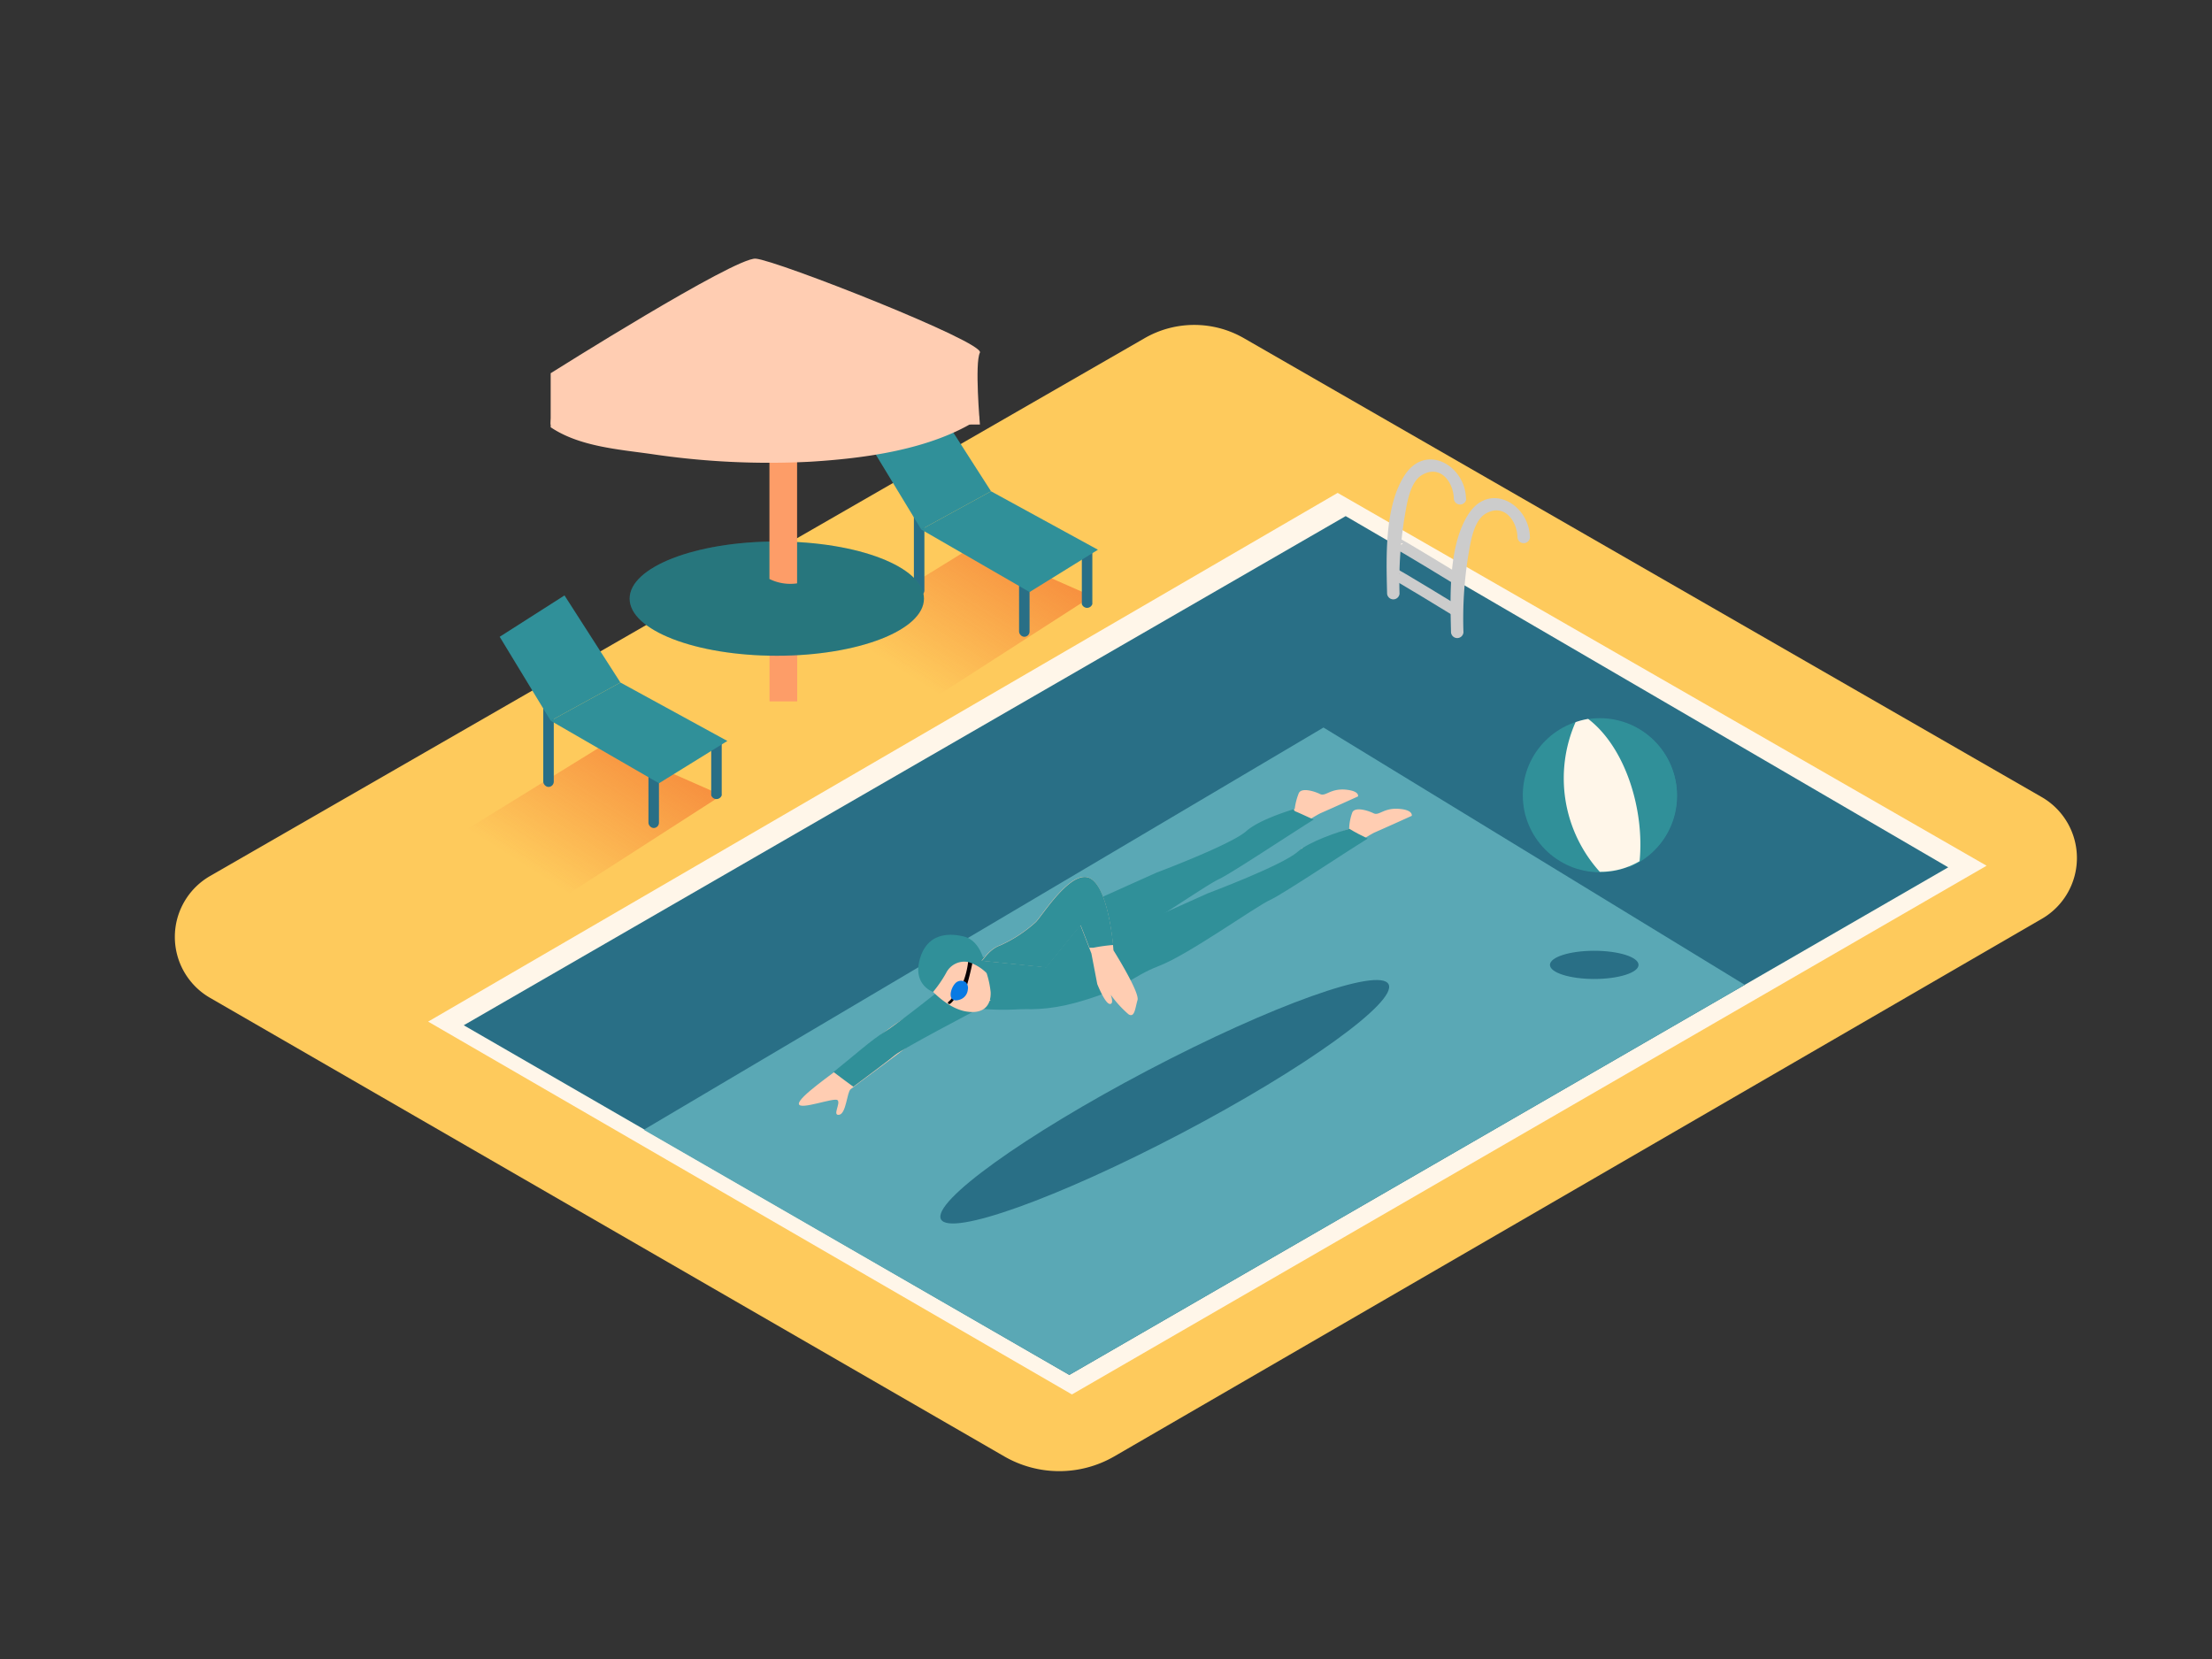 <svg id="Layer_1" data-name="Layer 1" xmlns="http://www.w3.org/2000/svg" xmlns:xlink="http://www.w3.org/1999/xlink" viewBox="0 0 400 300"><rect x="0" y="0" width="400" height="300" fill="#333333" stroke="none"/><defs><linearGradient id="linear-gradient" x1="97.35" y1="158.08" x2="118.67" y2="124.75" gradientUnits="userSpaceOnUse"><stop offset="0" stop-color="#f15a24" stop-opacity="0"/><stop offset="1" stop-color="#f15a24"/></linearGradient><linearGradient id="linear-gradient-2" x1="164.32" y1="122.09" x2="185.64" y2="88.75" xlink:href="#linear-gradient"/></defs><title>#41-50</title><path d="M37.93,180.41,181.6,263.36a19.87,19.87,0,0,0,19.9,0l167.73-97.21a12.71,12.71,0,0,0,0-22l-144.3-83a18,18,0,0,0-17.94,0l-169,97.26A12.71,12.71,0,0,0,37.93,180.41Z" fill="#feca5c"/><path d="M95.74,166.18l34.77-22.38-21.06-9.28L74.65,156C81,159.85,89.52,162.18,95.74,166.18Z" opacity="0.68" fill="url(#linear-gradient)"/><polygon points="77.42 184.74 193.84 252.16 359.24 156.55 241.89 89.13 77.42 184.74" fill="#fff6e9"/><polygon points="83.86 185.4 193.37 248.63 352.3 156.84 243.34 93.33 83.86 185.4" fill="#296f86"/><polygon points="116.41 204.3 239.33 131.56 315.51 178.09 193.37 248.63 116.41 204.3" fill="#5aa8b5"/><path d="M276.66,97.2c-.1-6-7.25-10.17-11.09-4.27-3.69,5.67-3.33,14.93-3.18,21.43a1.13,1.13,0,0,0,2.25,0,72,72,0,0,1,.87-13.91c.4-2.27.91-6.24,3.12-7.55,3.36-2,5.73,1.32,5.78,4.3a1.13,1.13,0,0,0,2.25,0Z" fill="#ccc"/><path d="M265.1,90.2c-.1-6-7.25-10.17-11.09-4.27-3.69,5.67-3.33,14.93-3.18,21.43a1.13,1.13,0,0,0,2.25,0A72,72,0,0,1,254,93.46c.4-2.27.91-6.24,3.12-7.55,3.36-2,5.73,1.32,5.78,4.3a1.13,1.13,0,0,0,2.25,0Z" fill="#ccc"/><path d="M251.94,103.69c0-.19,11.56,6.89,11.56,6.89" fill="none" stroke="#ccc" stroke-miterlimit="10" stroke-width="2"/><path d="M252.57,98.25c0-.19,11.26,6.7,11.26,6.7" fill="none" stroke="#ccc" stroke-miterlimit="10" stroke-width="2"/><rect x="98.24" y="125.68" width="1.9" height="16.62" rx="0.95" ry="0.95" fill="#296f86"/><rect x="117.26" y="133.11" width="1.9" height="16.62" rx="0.95" ry="0.95" fill="#296f86"/><path d="M128.84,133.33a1,1,0,0,1-.23-.23v10.71a1,1,0,0,0,1.9,0v-9.58A10.28,10.28,0,0,1,128.84,133.33Z" fill="#296f86"/><polygon points="102.08 107.67 90.36 115.15 99.58 130.33 112.19 123.42 102.08 107.67" fill="#309099"/><polygon points="112.19 123.42 131.53 133.99 119.16 141.64 99.58 130.33 112.19 123.42" fill="#309099"/><circle cx="289.3" cy="143.8" r="13.93" fill="#309099"/><path d="M289.3,130a13.91,13.91,0,0,0-3.8.54,17.85,17.85,0,0,1,11,15,22.87,22.87,0,0,1-2,11.31A13.92,13.92,0,0,0,289.3,130Z" fill="#309099"/><path d="M287.19,130a14.22,14.22,0,0,0-2.28.59,25.22,25.22,0,0,0,4.38,27.06h.2a13.84,13.84,0,0,0,7-1.92C297.4,146.56,294,135.21,287.19,130Z" fill="#fff6e9"/><ellipse cx="288.29" cy="174.48" rx="8.01" ry="2.55" fill="#296f86"/><path d="M186.4,170.21c1.77-.78,13.6,9.16,13.6,9.16s-9.86,2.51-14.13,3a43.53,43.53,0,0,1-8.89,0S176.34,174.61,186.4,170.21Z" fill="#309099"/><path d="M243.2,142.78c-2.74-.17-3.48,1.31-4.51.8s-3.31-1.2-3.82-.17a11.21,11.21,0,0,0-.74,2.85,34.11,34.11,0,0,1-4.6,2.21c1.11,1,1.91,1.45,3,2.46,3.06-2,5.61-3.59,6.34-3.91,1.95-.85,6.7-3,6.7-3S245.94,143,243.2,142.78Z" fill="#ffcdb2"/><path d="M252.88,146.26c-2.74-.17-3.48,1.31-4.51.8s-3.31-1.2-3.82-.17a9.33,9.33,0,0,0-.58,3,61.68,61.68,0,0,0-8.52,3.84c.09.07-.12-.44,0-.37a37.61,37.61,0,0,0,4.35,2.67c4.07-2.63,7.88-5.1,8.79-5.5,1.95-.85,6.7-3,6.7-3S255.62,146.43,252.88,146.26Z" fill="#ffcdb2"/><path d="M234.24,146.72a.42.42,0,0,1-.26-.4c-2.28.7-6.63,2.2-8.64,4-2.8,2.45-16.21,7.48-16.21,7.48l-17.81,8L169.55,177.6s6.2,2.56,15.58,0,9.87-4.63,15.23-6.7,17.42-10.72,20.1-11.94c2.13-1,12.13-7.64,17.11-10.76C236.45,147.73,235.36,147.18,234.24,146.72Z" fill="#309099"/><path d="M244,149.87c-1.91.56-7.12,2.21-9.38,4.19-2.8,2.45-16.21,7.48-16.21,7.48l-17.81,8L178.8,181.36s6.2,2.56,15.58,0,9.87-4.63,15.23-6.7,17.42-10.72,20.1-11.94c2.21-1,12.85-8.13,17.62-11.08C246.18,151.1,245.06,150.51,244,149.87Z" fill="#309099"/><path d="M170.52,179.1s-5.41,4.12-7.76,5.53-5.87,4.56-9.66,7.54c-2.47,1.94-8.73,6.21-8.64,7.44s6.41-1.23,7-.66-1,2.83.28,2.64,1.41-4.05,2.07-4.62,9-6.62,10.9-8.21c1.43-1.18,14.46-7.9,14.46-7.9" fill="#ffcdb2"/><path d="M171.41,177.89s-9.08,7.27-11.44,8.7-5.61,4.36-9.24,7.26c1.17.92,2.39,1.78,3.58,2.66,2.76-2.06,6.39-4.77,7.59-5.76,1.43-1.18,14.46-8,14.46-8Z" fill="#309099"/><path d="M168.24,178.84s3,3.48,6.43,4.06,4.55-1.32,4.47-3.48a16.18,16.18,0,0,0-1.24-4.8S169.09,170.81,168.24,178.84Z" fill="#ffcdb2"/><path d="M175.54,173.86c-.05-.21-.43-.19-.47.08A14.88,14.88,0,0,1,174,178a.26.26,0,0,0,.3.35l-.06.23a.24.24,0,0,0,.46.13q.67-2.27,1.15-4.59A.25.25,0,0,0,175.54,173.86Z" fill="#090003"/><path d="M172.14,180.47a3.13,3.13,0,0,1-.65.7c-.24.19.1.52.34.34a3.53,3.53,0,0,0,.72-.79C172.72,180.46,172.31,180.22,172.14,180.47Z" fill="#090003"/><path d="M174.64,177.62l0,0a1.47,1.47,0,0,0-1.68,0c-.73.54-1.38,2.17-.87,2.92.36.53,1.11.37,1.61.18a2.08,2.08,0,0,0,1.31-1.75A1.48,1.48,0,0,0,174.64,177.62Z" fill="#087ae4"/><path d="M168.73,179.37a22.25,22.25,0,0,0,2.35-3.41,3.7,3.7,0,0,1,4-2,8.11,8.11,0,0,1,3.33,2s-.48-5.68-4.05-6.59-7-.1-8.1,4.35S168.73,179.37,168.73,179.37Z" fill="#309099"/><path d="M177.49,173.72c.37-.3,1.43-2.14,3.42-2.82a24.37,24.37,0,0,0,6.34-4.16c1.12-1.06,6.52-9.88,9.94-7.89s4.16,13,4.16,13,4.78,7.59,4.35,9-.5,3.26-1.62,2.57a20.22,20.22,0,0,1-3.23-3.54s.68,1.77-.19,1.66-2.24-3.59-2.24-3.59l-1.06-5.53-2-5.16-6.21,7.64" fill="#ffcdb2"/><path d="M197,171.38l.64,0,.07,0a32.26,32.26,0,0,1,3.59-.5c-.28-2.81-1.3-10.38-4.07-12-3.42-2-8.82,6.84-9.94,7.89a24.37,24.37,0,0,1-6.34,4.16c-2,.68-3,2.53-3.42,2.82l11.68,1.21,6.21-7.64Z" fill="#309099"/><ellipse cx="210.63" cy="199.21" rx="45.71" ry="6.45" transform="translate(-68.48 120.81) rotate(-27.71)" fill="#296f86"/><path d="M162.71,130.19l34.77-22.38-21.06-9.28L141.62,120C147.94,123.85,156.5,126.18,162.71,130.19Z" opacity="0.68" fill="url(#linear-gradient-2)"/><rect x="165.26" y="91.1" width="1.9" height="16.62" rx="0.95" ry="0.95" fill="#296f86"/><rect x="184.28" y="98.53" width="1.9" height="16.62" rx="0.95" ry="0.95" fill="#296f86"/><path d="M195.86,98.75a1,1,0,0,1-.23-.23v10.71a1,1,0,0,0,1.9,0V99.65A10.28,10.28,0,0,1,195.86,98.75Z" fill="#296f86"/><polygon points="169.1 73.09 157.38 80.57 166.59 95.75 179.21 88.84 169.1 73.09" fill="#309099"/><polygon points="179.21 88.84 198.54 99.41 186.18 107.06 166.59 95.75 179.21 88.84" fill="#309099"/><path d="M139.16,106.57v20.27h5V107.17A10.22,10.22,0,0,1,139.16,106.57Z" fill="#fd9d68"/><ellipse cx="140.47" cy="108.25" rx="26.61" ry="10.33" fill="#309099"/><ellipse cx="140.47" cy="108.25" rx="26.61" ry="10.33" opacity="0.18"/><path d="M144.14,105.49V66.33h-5V104.7A8.51,8.51,0,0,0,144.14,105.49Z" fill="#fd9d68"/><path d="M117.7,82.09a144.1,144.1,0,0,0,28.69,1.41c9.6-.58,22-2.11,30.7-7.8-1.38-8-18.18-14.28-38.7-14.28-21.43,0-38.81,6.87-38.81,15.34,0,.17,0,.33,0,.5C104.73,80.73,111.74,81.25,117.7,82.09Z" fill="#ffcdb2"/><path d="M99.58,76.76V67.49s33.3-21,37.07-20.72,41.52,15.13,40.55,17,0,13,0,13" fill="#ffcdb2"/></svg>